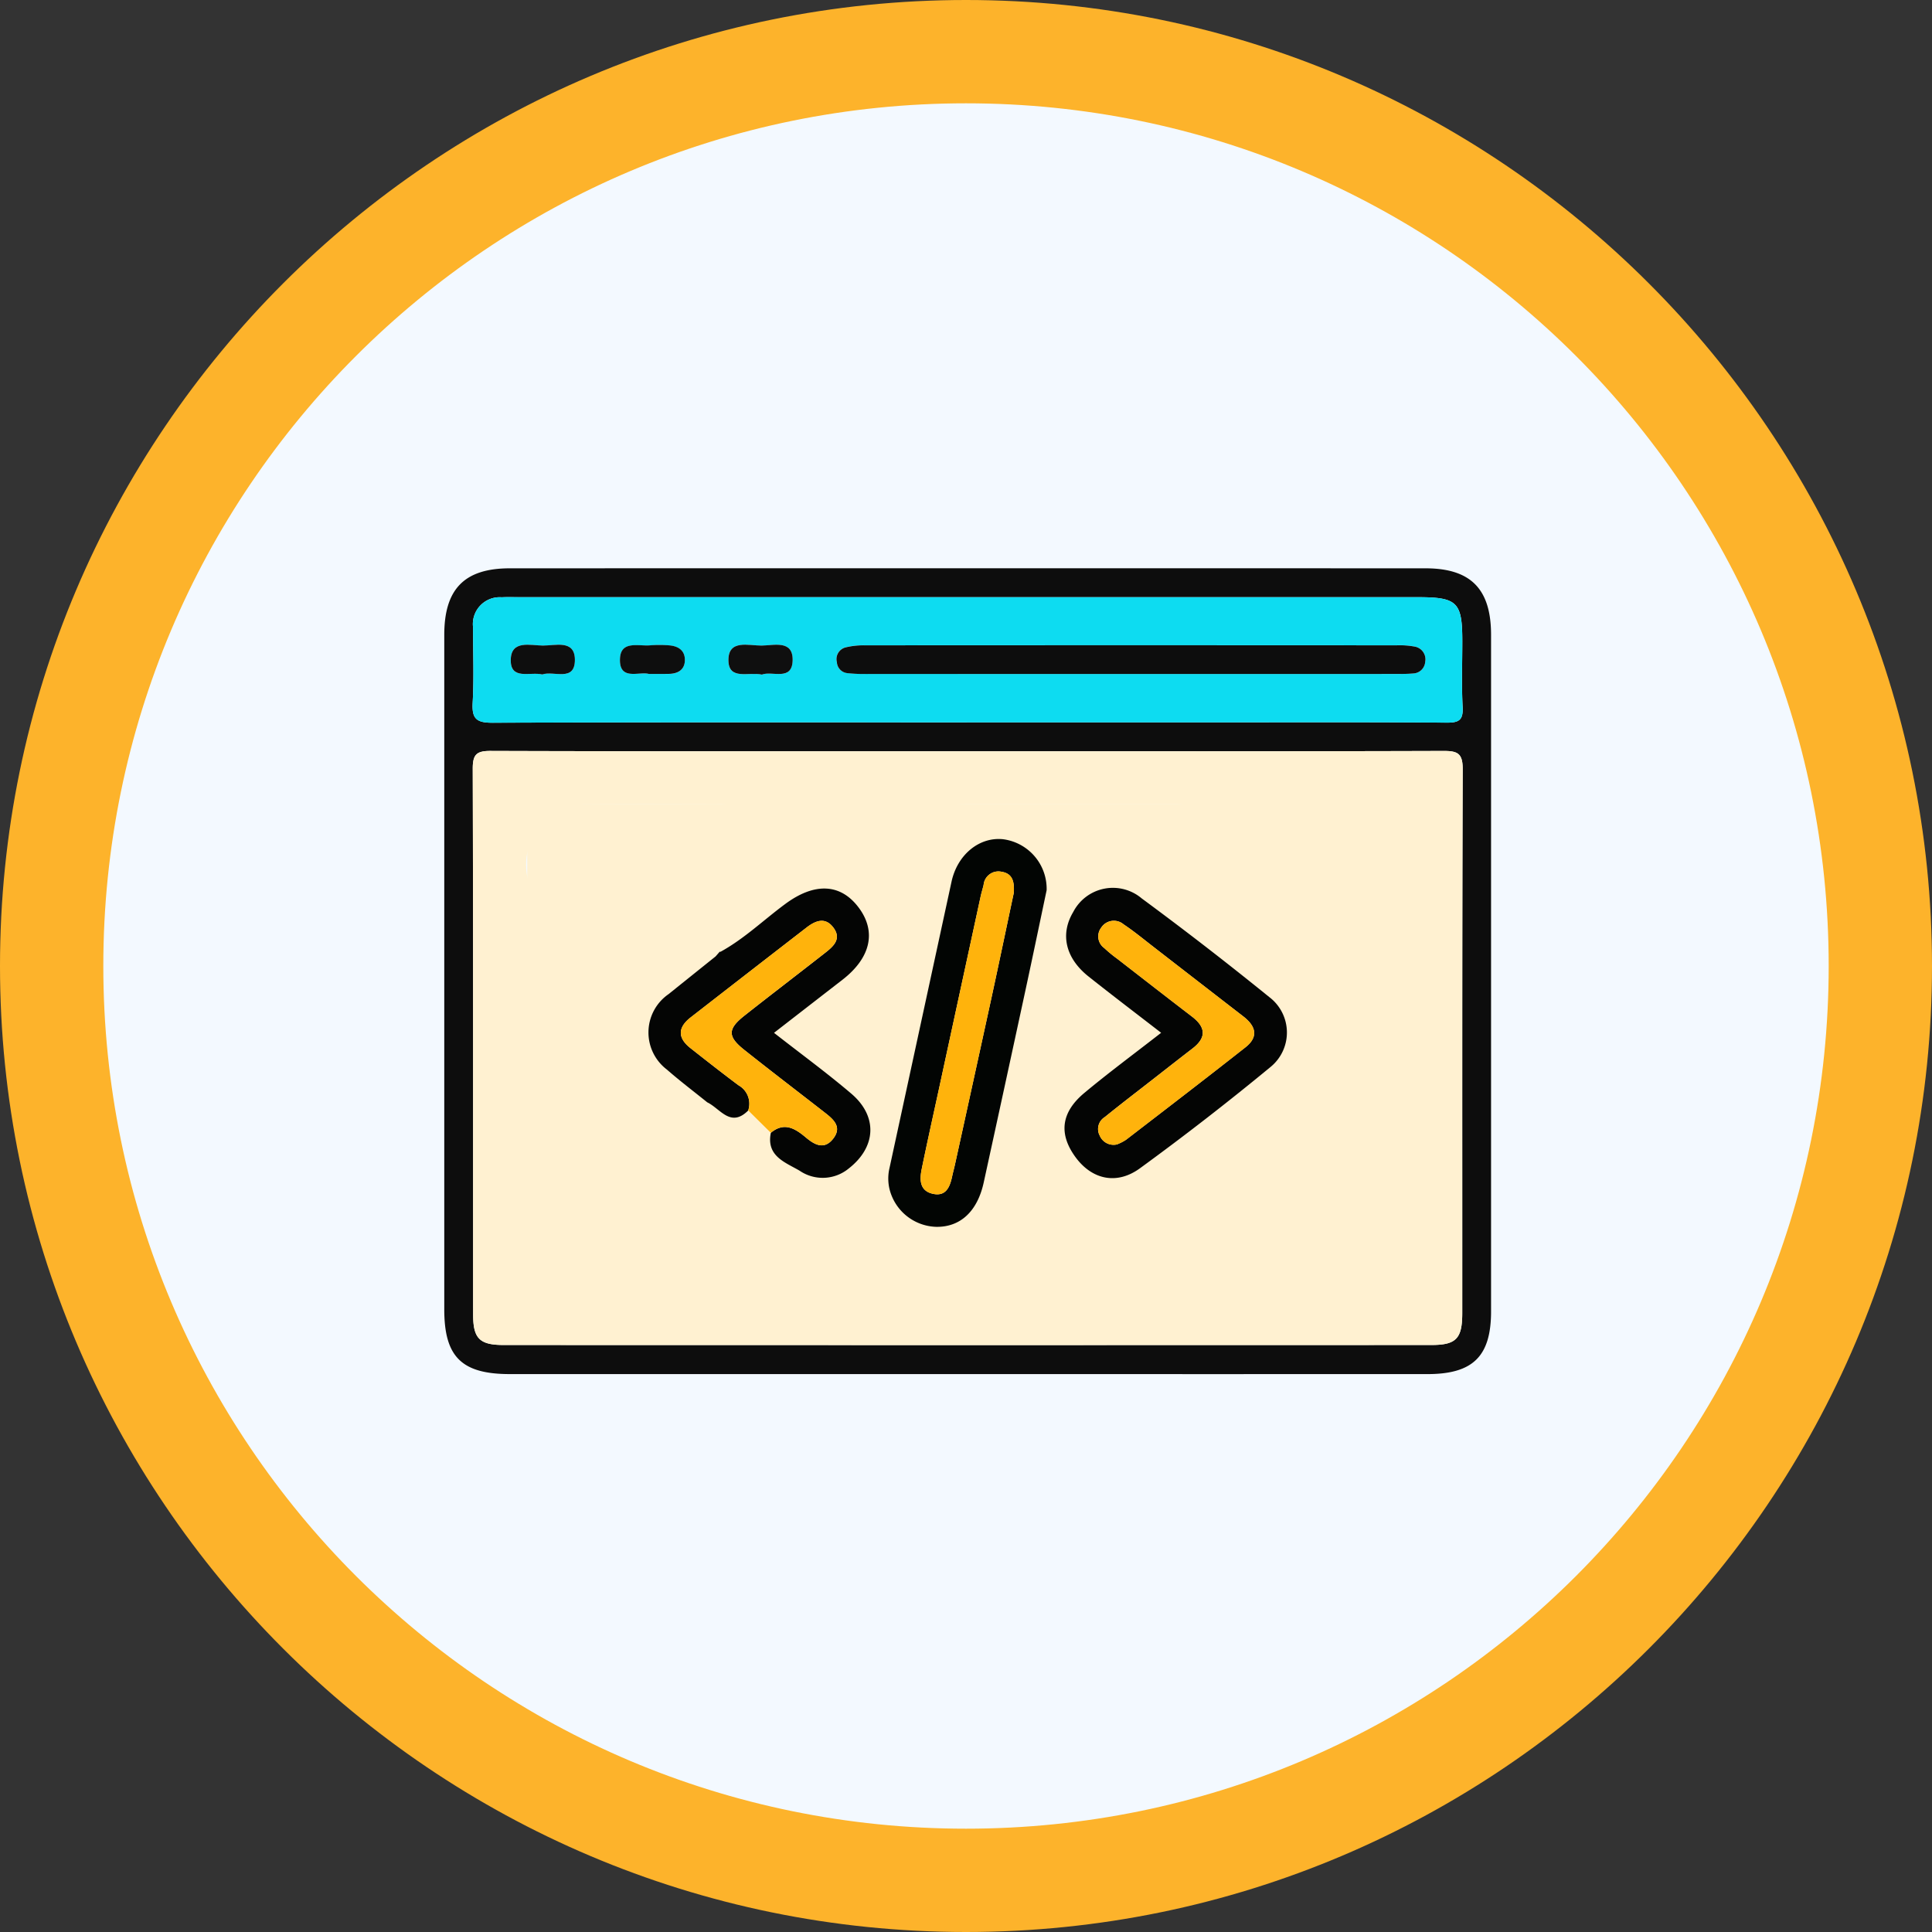 <svg xmlns="http://www.w3.org/2000/svg" width="187" height="187" viewBox="0 0 187 187">
  <rect x="0" y="0" width="187" height="187" fill="#333333" stroke="none"/>
  <g id="Grupo_131827" data-name="Grupo 131827" transform="translate(-397 -7197)">
    <g id="Grupo_128142" data-name="Grupo 128142" transform="translate(406.92 7206.731)">
      <g id="Trazado_187974" data-name="Trazado 187974" transform="translate(0.08 0.269)" fill="#f3f9ff">
        <path d="M 83.5 172 C 77.499 172 71.5 171.395 65.669 170.202 C 59.985 169.039 54.393 167.303 49.05 165.043 C 43.805 162.825 38.747 160.079 34.015 156.883 C 29.33 153.717 24.925 150.083 20.921 146.079 C 16.917 142.075 13.283 137.67 10.117 132.985 C 6.921 128.253 4.175 123.195 1.957 117.95 C -0.303 112.607 -2.039 107.015 -3.202 101.331 C -4.395 95.5 -5 89.501 -5 83.5 C -5 77.499 -4.395 71.5 -3.202 65.669 C -2.039 59.985 -0.303 54.393 1.957 49.05 C 4.175 43.805 6.921 38.747 10.117 34.015 C 13.283 29.33 16.917 24.925 20.921 20.921 C 24.925 16.917 29.33 13.283 34.015 10.117 C 38.747 6.921 43.805 4.175 49.05 1.957 C 54.393 -0.303 59.985 -2.039 65.669 -3.202 C 71.5 -4.395 77.499 -5 83.5 -5 C 89.501 -5 95.5 -4.395 101.331 -3.202 C 107.015 -2.039 112.607 -0.303 117.95 1.957 C 123.195 4.175 128.253 6.921 132.985 10.117 C 137.67 13.283 142.075 16.917 146.079 20.921 C 150.083 24.925 153.717 29.33 156.883 34.015 C 160.079 38.747 162.825 43.805 165.043 49.05 C 167.303 54.393 169.039 59.985 170.202 65.669 C 171.395 71.5 172 77.499 172 83.5 C 172 89.501 171.395 95.5 170.202 101.331 C 169.039 107.015 167.303 112.607 165.043 117.95 C 162.825 123.195 160.079 128.253 156.883 132.985 C 153.717 137.67 150.083 142.075 146.079 146.079 C 142.075 150.083 137.67 153.717 132.985 156.883 C 128.253 160.079 123.195 162.825 117.95 165.043 C 112.607 167.303 107.015 169.039 101.331 170.202 C 95.5 171.395 89.501 172 83.5 172 Z" stroke="none"/>
        <path d="M 83.5 0 C 37.384 0 0 37.384 0 83.5 C 0 129.616 37.384 167 83.5 167 C 129.616 167 167 129.616 167 83.5 C 167 37.384 129.616 0 83.5 0 M 83.5 -10 C 135.056 -10 177 31.944 177 83.5 C 177 135.056 135.056 177 83.5 177 C 31.944 177 -10 135.056 -10 83.5 C -10 31.944 31.944 -10 83.5 -10 Z" stroke="none" fill="#fdb32b"/>
      </g>
    </g>
    <g id="Grupo_131469" data-name="Grupo 131469" transform="translate(440 7252)">
      <g id="Grupo_131467" data-name="Grupo 131467" transform="translate(0 0)">
        <path id="Trazado_190986" data-name="Trazado 190986" d="M-902.93,451.465q-22.156,0-44.315,0c-4.664,0-6.349-1.666-6.349-6.263q0-32.643,0-65.285c0-4.437,1.951-6.442,6.341-6.443q44.316-.013,88.63,0c4.389,0,6.348,2.008,6.349,6.438q0,32.741,0,65.484c0,4.339-1.744,6.068-6.145,6.07Q-880.674,451.471-902.93,451.465Zm.124-60.284c-15.43,0-30.861.019-46.291-.032-1.383-.005-1.745.344-1.74,1.733.049,17.607.029,35.212.037,52.819,0,2.309.615,2.947,2.934,2.948q44.907.016,89.813,0c2.413,0,2.99-.622,2.991-3.091.006-17.54-.021-35.081.044-52.621.005-1.565-.5-1.792-1.892-1.786C-872.209,391.2-887.508,391.181-902.807,391.181Zm-.226-2.8h23.144c7.781,0,15.561-.03,23.343.03,1.225.009,1.582-.3,1.519-1.528-.107-2.1-.03-4.218-.03-6.328,0-3.822-.472-4.288-4.356-4.288h-87.039c-.528,0-1.057-.018-1.583.01a2.6,2.6,0,0,0-2.774,2.892c0,2.439.1,4.885-.036,7.317-.087,1.543.363,1.939,1.919,1.934C-933.629,388.358-918.331,388.383-903.033,388.383Z" transform="translate(953.595 -373.466)" fill="#0d0d0d" fill-rule="evenodd"/>
        <path id="Trazado_190987" data-name="Trazado 190987" d="M-902.4,393.81c15.3,0,30.6.018,45.9-.03,1.4-.005,1.9.221,1.892,1.786-.065,17.54-.038,35.081-.044,52.621,0,2.469-.578,3.091-2.991,3.091q-44.906.014-89.813,0c-2.319,0-2.933-.639-2.934-2.948-.008-17.606.012-35.212-.037-52.819,0-1.389.358-1.739,1.74-1.733C-933.258,393.829-917.827,393.81-902.4,393.81ZM-917.145,438.9a1.946,1.946,0,0,1,.158-1.455c.8-2.451.454-2.944-2.086-2.951-3.033-.009-6.067-.033-9.1.015-.918.015-1.289-.211-1.245-1.2.076-1.711.012-3.428.023-5.142.018-3.006,1.194-4.217,4.175-4.241,3.232-.027,6.466.076,9.693-.044,1.531-.056,2.048.339,1.958,1.929-.131,2.34.221,2.6,2.563,2.607q8.211.017,16.42,0c3.042,0,3.048-.023,3.159-3.058.021-.566-.368-1.455.768-1.44,6.129.084,12.808-1.637,16.909,5.132.066.109.193.179.278.28,1.01,1.214,1.95,1.022,2.968-.045,1.547-1.623,3.162-3.179,4.743-4.768,1.852-1.861,1.987-2.251-.044-3.92-3.508-2.882-5.809-6.151-4.815-10.948a1.376,1.376,0,0,0-.02-.394,6.131,6.131,0,0,0-6.072-5.855,17.968,17.968,0,0,0-2.571-.005c-1.349.109-1.759-.19-1.19-1.627.872-2.2.35-2.841-2.039-2.845q-9.594-.017-19.189,0c-3.212,0-3.284-.023-4.292,3.009a1.822,1.822,0,0,1-2.105,1.481c-3.823-.07-7.649-.042-11.473-.015a1.625,1.625,0,0,1-1.82-1.048,5.639,5.639,0,0,0-5.539-3.416c-4.087-.03-8.177-.057-12.265.008a5.835,5.835,0,0,0-6.065,5.739,5.829,5.829,0,0,0,6.053,5.947c4.087.078,8.176.044,12.265.01a5.833,5.833,0,0,0,5.58-3.393c.254-.515.388-1.083,1.192-1.078,4.136.03,8.272.014,12.559.014-.246.8-.414,1.36-.589,1.915-.578,1.822-.16,2.53,1.7,2.539,7.121.033,14.243.005,21.366.02a1.966,1.966,0,0,0,2.051-1.457c1.2-3.039,1.234-3.023,4.542-3.022.461,0,.924-.014,1.384,0,2.427.1,3.53,1.267,3.789,3.642.414,3.8-.069,7.188-3.592,9.468a2.931,2.931,0,0,0-.7.7,3.037,3.037,0,0,1-2.744,1.173c-3.1-.073-6.2-.131-9.3.02-1.588.077-1.828-.5-1.774-1.886.094-2.385-.174-2.58-2.584-2.584q-8.309-.008-16.618,0c-2.82,0-2.977.077-2.9,2.859.039,1.347-.408,1.625-1.656,1.595-3.427-.081-6.858-.067-10.286-.016-4.152.061-6.618,2.569-6.661,6.691-.018,1.78-.06,3.563.018,5.34.045,1.018-.225,1.383-1.3,1.337-2.04-.086-4.09.041-6.131-.048a2.175,2.175,0,0,0-2.48,1.7c-.716,2.186-1.533,4.338-2.309,6.5-1.087,3.036-.782,3.488,2.378,3.489,6.331,0,12.663-.094,18.991.053,2.217.05,3.493-.568,3.9-2.8a1.825,1.825,0,0,1,2.084-1.763c10.484.077,20.969.053,31.455.024a1.742,1.742,0,0,1,1.94,1.167,5.144,5.144,0,0,0,4.8,3.254c4.547.086,9.1.146,13.645-.023a5.624,5.624,0,0,0,5.386-5.929,5.77,5.77,0,0,0-5.754-5.626c-4.285-.075-8.573-.05-12.858-.009a5.3,5.3,0,0,0-5.1,3.115,2,2,0,0,1-2.255,1.289c-5.143-.034-10.288-.016-15.431-.016Z" transform="translate(953.185 -376.095)" fill="#fff1d1" fill-rule="evenodd"/>
        <path id="Trazado_190988" data-name="Trazado 190988" d="M-902.626,388.8c-15.3,0-30.6-.025-45.893.038-1.556.005-2.006-.391-1.919-1.934.136-2.432.035-4.878.036-7.317a2.6,2.6,0,0,1,2.774-2.892c.526-.028,1.055-.01,1.583-.01h87.039c3.885,0,4.355.467,4.356,4.288,0,2.11-.078,4.224.03,6.328.063,1.226-.294,1.537-1.519,1.528-7.781-.06-15.561-.03-23.343-.03Zm15.73-4.683q12.856,0,25.714,0c.592,0,1.187,0,1.777-.048a1.212,1.212,0,0,0,1.167-1.138,1.247,1.247,0,0,0-1.025-1.469,7.875,7.875,0,0,0-1.763-.123q-25.715-.008-51.428,0a7.311,7.311,0,0,0-1.941.212,1.169,1.169,0,0,0-.794,1.419,1.127,1.127,0,0,0,1,1.058,14.173,14.173,0,0,0,1.773.082Q-899.654,384.121-886.9,384.116Zm-56.8.046c1.111-.388,3.185.777,3.15-1.461-.03-1.927-1.908-1.328-3.1-1.335s-3.054-.561-3.107,1.346C-946.807,384.764-944.871,383.88-943.7,384.162Zm21.255.013c.986-.387,2.937.679,2.972-1.39.033-2-1.833-1.425-3.016-1.418-1.243.008-3.224-.626-3.2,1.44C-925.658,384.754-923.719,383.9-922.443,384.176Zm-10.947-.064c.766,0,1.354.006,1.941,0,.911-.012,1.56-.427,1.55-1.375s-.711-1.334-1.582-1.389a11.553,11.553,0,0,0-1.762,0c-1.142.107-2.882-.509-2.94,1.333C-936.249,384.8-934.328,383.854-933.389,384.111Z" transform="translate(953.187 -373.882)" fill="#0ddcf1" fill-rule="evenodd"/>
        <path id="Trazado_190989" data-name="Trazado 190989" d="M-881.656,384.808q-12.758,0-25.516,0a14.179,14.179,0,0,1-1.773-.082,1.127,1.127,0,0,1-1-1.058,1.169,1.169,0,0,1,.794-1.419,7.311,7.311,0,0,1,1.941-.212q25.714-.016,51.428,0a7.874,7.874,0,0,1,1.763.123A1.247,1.247,0,0,1-853,383.621a1.212,1.212,0,0,1-1.167,1.138c-.589.051-1.185.048-1.777.048Q-868.8,384.81-881.656,384.808Z" transform="translate(947.948 -374.574)" fill="#0d0d0d" fill-rule="evenodd"/>
        <path id="Trazado_190990" data-name="Trazado 190990" d="M-943.148,384.847c-1.174-.282-3.11.6-3.053-1.45.053-1.907,1.907-1.355,3.107-1.346s3.066-.591,3.1,1.335C-939.964,385.625-942.037,384.459-943.148,384.847Z" transform="translate(952.638 -374.567)" fill="#0e0e0e" fill-rule="evenodd"/>
        <path id="Trazado_190991" data-name="Trazado 190991" d="M-918.761,384.86c-1.276-.279-3.215.578-3.24-1.369-.027-2.066,1.954-1.432,3.2-1.44,1.183-.007,3.049-.582,3.016,1.418C-915.823,385.539-917.774,384.472-918.761,384.86Z" transform="translate(949.506 -374.566)" fill="#0f0f0f" fill-rule="evenodd"/>
        <path id="Trazado_190992" data-name="Trazado 190992" d="M-931.268,384.8c-.939-.257-2.86.692-2.793-1.436.057-1.842,1.8-1.226,2.94-1.333a11.557,11.557,0,0,1,1.762,0c.871.055,1.571.439,1.582,1.389s-.638,1.362-1.55,1.375C-929.915,384.806-930.5,384.8-931.268,384.8Z" transform="translate(951.067 -374.571)" fill="#0e0e0e" fill-rule="evenodd"/>
        <path id="Trazado_190993" data-name="Trazado 190993" d="M-876.748,402.877a7.665,7.665,0,0,1-.146.854c-1.767,5.323-1.768,5.322-7.4,5.322-4.14,0-8.28-.055-12.417.03-1.479.03-1.606-.339-1.137-1.662,1.607-4.526,1.556-4.544,6.4-4.544Z" transform="translate(946.411 -377.273)" fill="#ffb30c" fill-rule="evenodd"/>
        <path id="Trazado_190994" data-name="Trazado 190994" d="M-918.548,443.742c-.65,1.853-1.265,3.507-1.8,5.183-.249.776-.715.952-1.466.948-5.735-.024-11.471-.033-17.206,0-1.086.006-1.242-.407-.868-1.283.051-.121.117-.238.158-.362,1.527-4.49,1.526-4.49,6.235-4.49Z" transform="translate(951.845 -382.562)" fill="#ffb30c" fill-rule="evenodd"/>
        <path id="Trazado_190995" data-name="Trazado 190995" d="M-861.674,443.743c2.038,0,4.077-.043,6.112.012a3.063,3.063,0,0,1,3.25,2.994,3,3,0,0,1-3.151,3.077q-6.307.107-12.618,0a3.047,3.047,0,0,1-3.168-3.077,3.1,3.1,0,0,1,3.266-2.994C-865.881,443.7-863.778,443.743-861.674,443.743Z" transform="translate(942.937 -382.56)" fill="#ffb30c" fill-rule="evenodd"/>
        <path id="Trazado_190996" data-name="Trazado 190996" d="M-931.935,409.049c-1.906,0-3.814.025-5.721-.008-2.255-.038-3.6-1.182-3.643-3.022s1.324-3.108,3.533-3.131q5.917-.065,11.834,0c2.18.023,3.6,1.318,3.568,3.118s-1.445,3-3.653,3.036C-927.99,409.075-929.963,409.049-931.935,409.049Z" transform="translate(952.003 -377.27)" fill="#cc8f08" fill-rule="evenodd"/>
        <path id="Trazado_190997" data-name="Trazado 190997" d="M-856.671,426.2c-.242.291-.394.5-.574.684-.97.985-1.973,1.939-2.913,2.952-.522.562-.852.515-1.443.022-3.757-3.138-3.749-4.283.087-7.312.512-.4.807-.506,1.283,0,.994,1.053,2.039,2.056,3.059,3.084C-857,425.8-856.854,425.993-856.671,426.2Z" transform="translate(942.051 -379.775)" fill="#154f8d" fill-rule="evenodd"/>
      </g>
      <rect id="Rectángulo_293842" data-name="Rectángulo 293842" width="89.348" height="49.284" transform="translate(8.03 22.808)" fill="#fff1d1"/>
      <g id="Grupo_131468" data-name="Grupo 131468" transform="translate(19.762 26.205)">
        <path id="Trazado_190998" data-name="Trazado 190998" d="M-875.282,423.032c-2.447-1.894-4.756-3.646-7.025-5.448-2.24-1.779-2.767-4.1-1.485-6.241a4.32,4.32,0,0,1,6.631-1.318q6.277,4.629,12.342,9.547a4.3,4.3,0,0,1,.132,6.763q-6.171,5.093-12.647,9.813c-2.274,1.652-4.665,1.066-6.235-1.079-1.639-2.239-1.414-4.328.863-6.224C-880.374,426.9-877.929,425.095-875.282,423.032Zm-4.29,10.808a4.414,4.414,0,0,0,.891-.453c3.864-2.971,7.732-5.938,11.562-8.953,1.3-1.025.991-2.062-.209-2.988q-4.342-3.35-8.672-6.714c-.964-.745-1.906-1.525-2.918-2.2a1.455,1.455,0,0,0-2.156.31,1.39,1.39,0,0,0,.291,1.99,12.67,12.67,0,0,0,1.253,1.033c2.406,1.867,4.811,3.74,7.228,5.592,1.345,1.03,1.429,2.042.047,3.1-1.288.991-2.565,1.994-3.847,2.995-1.547,1.206-3.108,2.4-4.632,3.635a1.352,1.352,0,0,0-.494,1.791A1.454,1.454,0,0,0-879.573,433.84Z" transform="translate(924.907 -404.272)" fill="#040504" fill-rule="evenodd"/>
        <path id="Trazado_190999" data-name="Trazado 190999" d="M-888.9,408.522c-.652,3.087-1.338,6.389-2.05,9.686q-2.007,9.3-4.039,18.6c-.613,2.811-2.271,4.342-4.607,4.3a4.8,4.8,0,0,1-4.525-3.708,4.434,4.434,0,0,1,.017-2.006q3-13.847,6-27.7c.575-2.639,2.717-4.354,5.006-4.1A4.843,4.843,0,0,1-888.9,408.522Zm-3.181.248c.078-1.108-.15-1.86-1.161-2.025A1.437,1.437,0,0,0-895,408.011c-.094.393-.219.78-.3,1.175q-2.016,9.3-4.026,18.589c-.556,2.571-1.132,5.137-1.66,7.715-.215,1.046-.232,2.149,1.106,2.428,1.241.259,1.614-.676,1.83-1.672.085-.4.193-.785.28-1.181q1.779-8.1,3.549-16.207C-893.479,415.431-892.763,412-892.077,408.77Z" transform="translate(927.443 -403.567)" fill="#020503" fill-rule="evenodd"/>
        <path id="Trazado_191000" data-name="Trazado 191000" d="M-925.2,429.771c-1.306-1.054-2.647-2.068-3.909-3.173a4.508,4.508,0,0,1,.164-7.3q2.276-1.828,4.553-3.652c.142-.162.285-.326.427-.487v.066c2.325-1.262,4.221-3.11,6.331-4.665,2.825-2.082,5.341-1.983,7.1.373,1.73,2.323,1.154,4.856-1.586,6.979-2.174,1.683-4.345,3.369-6.619,5.132,2.607,2.039,5.115,3.874,7.476,5.882,2.588,2.2,2.419,5.176-.247,7.251a3.962,3.962,0,0,1-4.745.216c-1.372-.81-3.254-1.4-2.791-3.673,1.3-1.075,2.348-.422,3.4.461.825.694,1.761,1.221,2.628.119.888-1.128.064-1.857-.773-2.51-2.611-2.035-5.243-4.042-7.832-6.1-1.626-1.295-1.609-2.023.046-3.327,2.6-2.05,5.232-4.057,7.838-6.1.772-.605,1.534-1.316.777-2.366-.8-1.106-1.758-.715-2.634-.037q-5.611,4.337-11.208,8.691c-1.258.979-1.275,1.987-.019,2.976,1.539,1.211,3.079,2.422,4.649,3.595a2.045,2.045,0,0,1,.942,2.434C-922.948,432.274-923.945,430.368-925.2,429.771Z" transform="translate(930.894 -404.28)" fill="#040504" fill-rule="evenodd"/>
        <path id="Trazado_191001" data-name="Trazado 191001" d="M-920.77,431.017a2.045,2.045,0,0,0-.942-2.434c-1.57-1.173-3.11-2.384-4.649-3.595-1.256-.989-1.239-2,.019-2.976q5.6-4.351,11.208-8.691c.877-.678,1.835-1.069,2.634.037.757,1.05,0,1.761-.777,2.366-2.606,2.04-5.238,4.046-7.838,6.1-1.655,1.3-1.672,2.033-.046,3.327,2.589,2.06,5.221,4.066,7.832,6.1.837.653,1.661,1.382.773,2.51-.867,1.1-1.8.575-2.628-.119-1.052-.883-2.1-1.536-3.4-.461Q-919.677,432.1-920.77,431.017Z" transform="translate(930.428 -404.745)" fill="#ffb30c" fill-rule="evenodd"/>
        <path id="Trazado_191002" data-name="Trazado 191002" d="M-923,416.059c-.143.161-.286.325-.427.487Z" transform="translate(929.928 -405.184)" fill="#757577" fill-rule="evenodd"/>
        <path id="Trazado_191003" data-name="Trazado 191003" d="M-879.091,434.314a1.454,1.454,0,0,1-1.655-.858,1.352,1.352,0,0,1,.494-1.791c1.524-1.236,3.085-2.429,4.632-3.635,1.282-1,2.56-2,3.847-2.995,1.382-1.063,1.3-2.075-.047-3.1-2.418-1.852-4.822-3.725-7.228-5.592a12.67,12.67,0,0,1-1.253-1.033,1.39,1.39,0,0,1-.291-1.99,1.455,1.455,0,0,1,2.156-.31c1.012.675,1.954,1.455,2.918,2.2q4.338,3.353,8.672,6.714c1.2.926,1.512,1.963.209,2.988-3.831,3.015-7.7,5.982-11.562,8.953A4.414,4.414,0,0,1-879.091,434.314Z" transform="translate(924.426 -404.745)" fill="#ffb30c" fill-rule="evenodd"/>
        <path id="Trazado_191004" data-name="Trazado 191004" d="M-891.612,409.239c-.686,3.228-1.4,6.661-2.144,10.088q-1.762,8.107-3.549,16.207c-.087.4-.2.785-.28,1.18-.216,1-.589,1.931-1.83,1.672-1.337-.279-1.321-1.382-1.106-2.428.528-2.578,1.1-5.144,1.66-7.715q2.012-9.3,4.026-18.589c.086-.4.211-.782.3-1.175a1.437,1.437,0,0,1,1.757-1.266C-891.761,407.378-891.534,408.13-891.612,409.239Z" transform="translate(926.977 -404.036)" fill="#ffb30c" fill-rule="evenodd"/>
      </g>
    </g>
  </g>
</svg>
